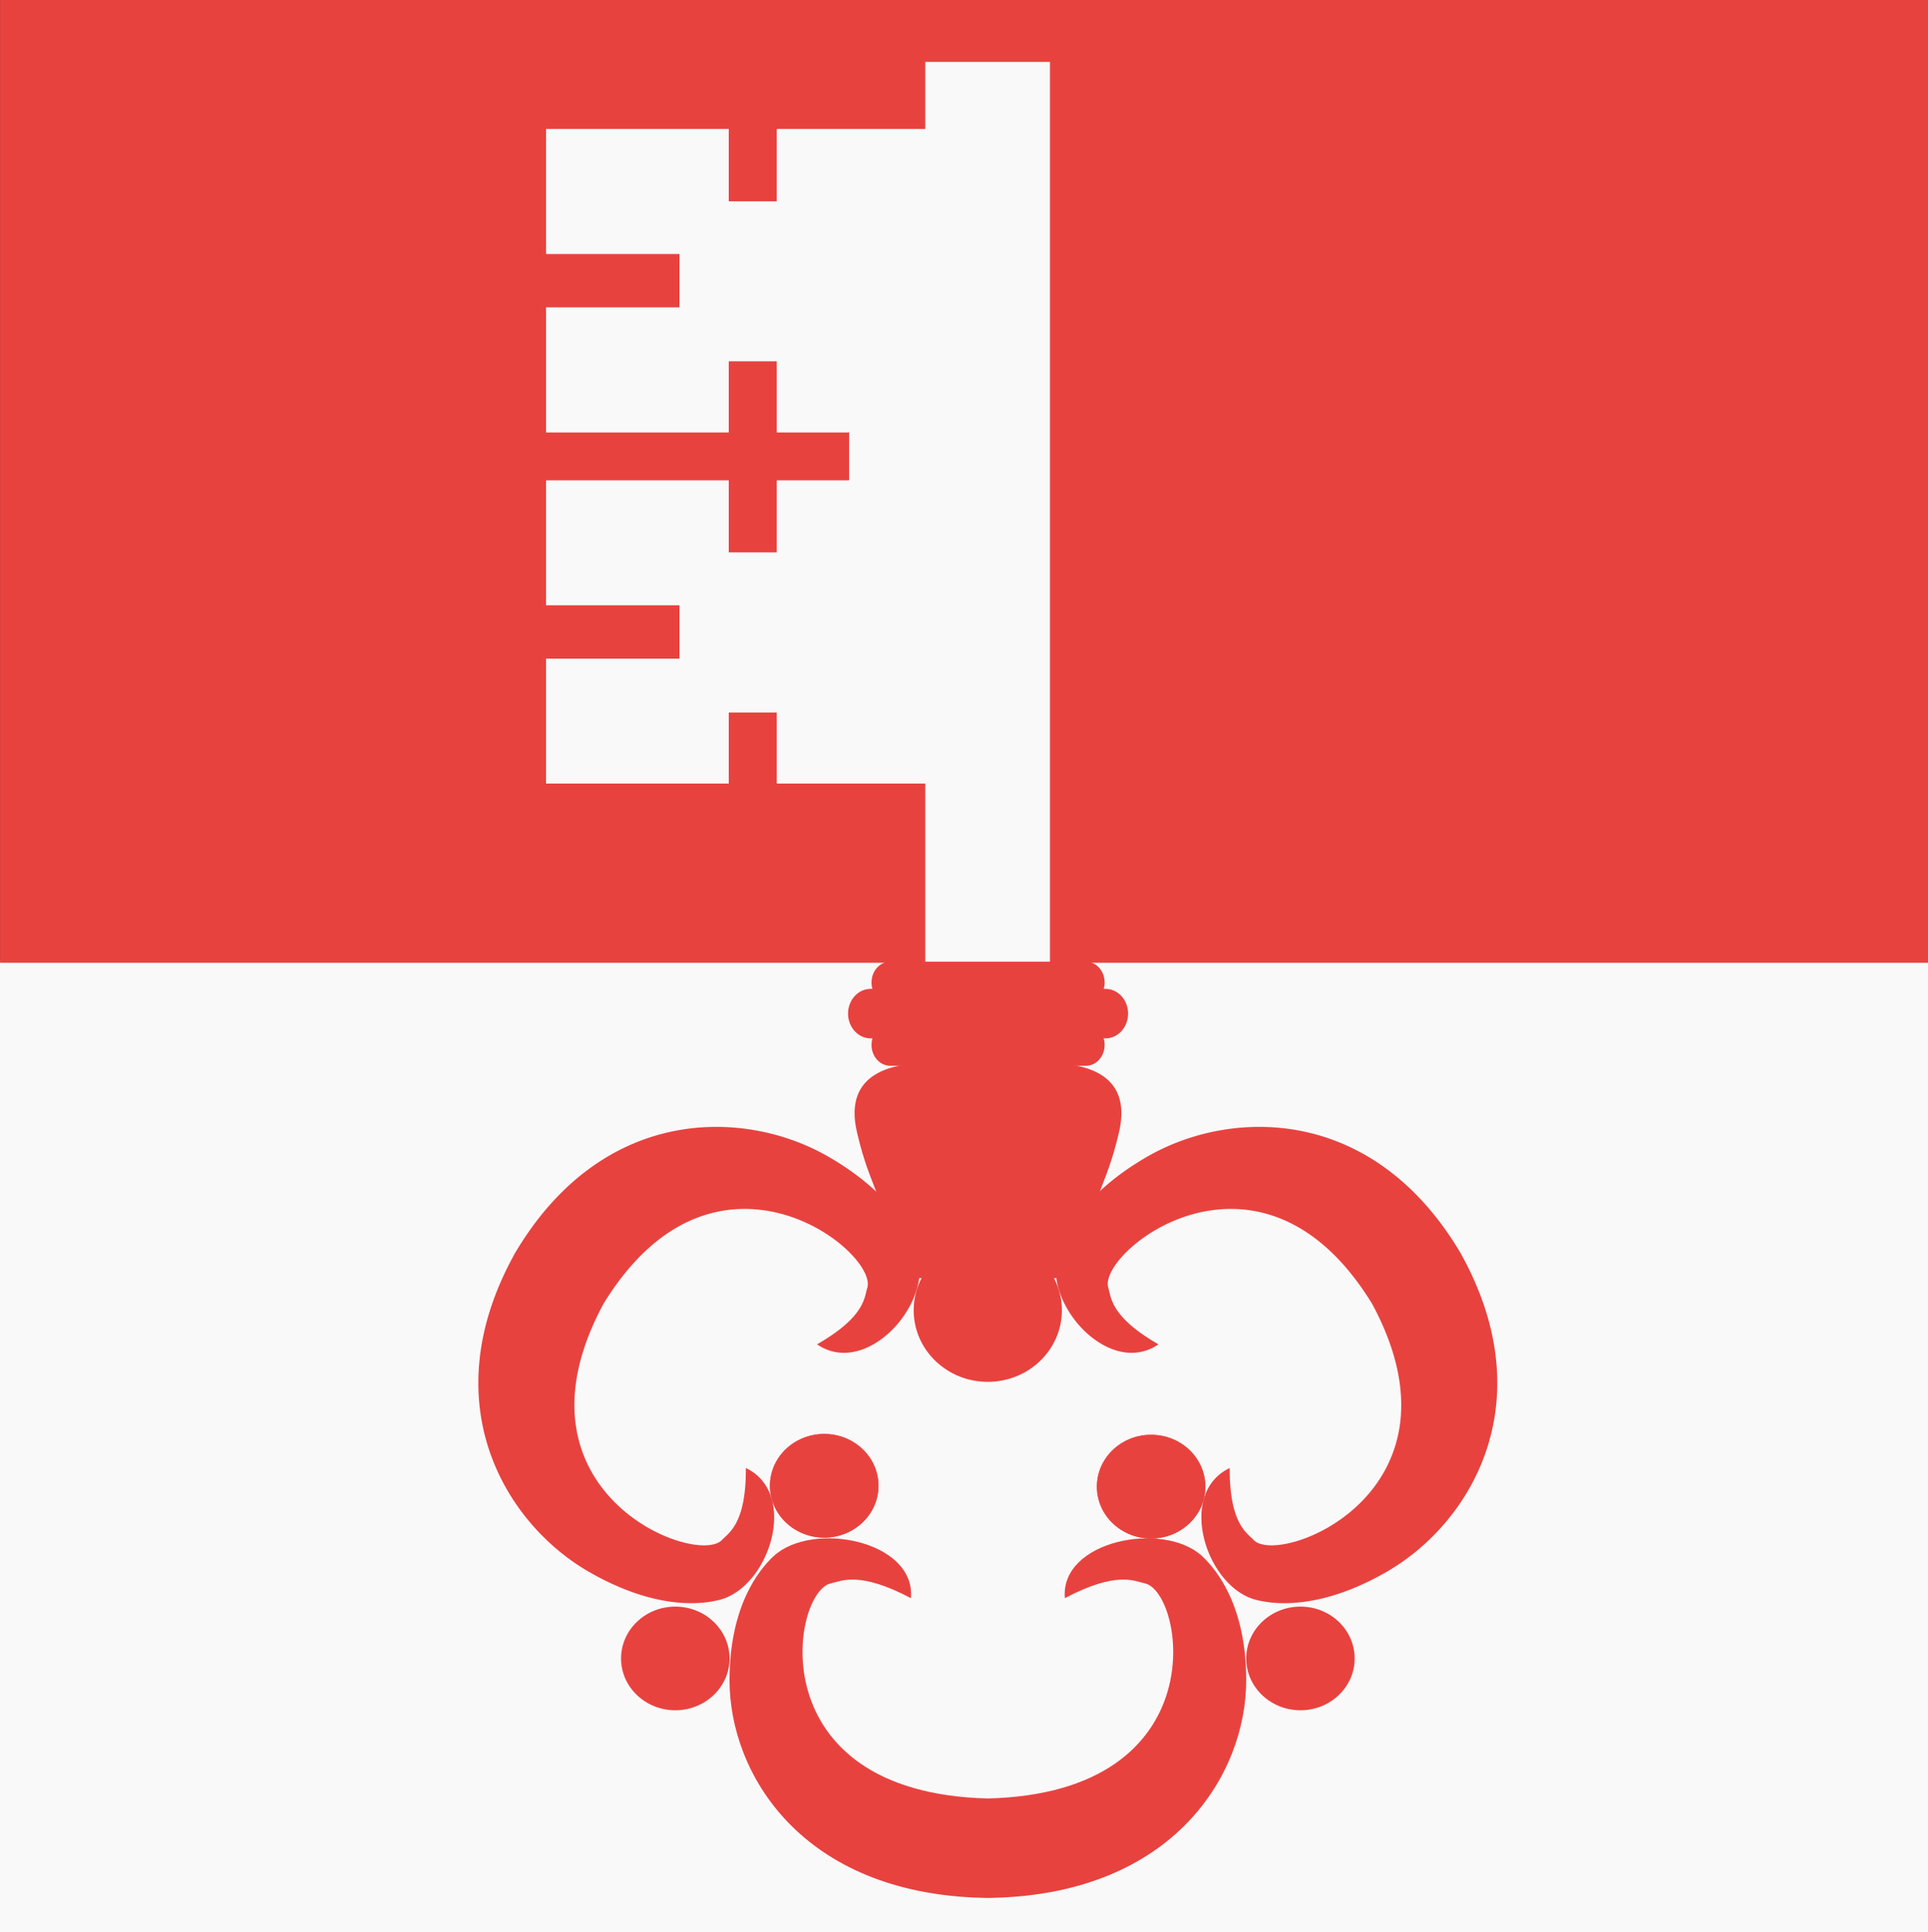 <svg xmlns="http://www.w3.org/2000/svg" xml:space="preserve" width="470.496" height="471.528" viewBox="-205.467 -206.348 470.496 471.528"><rect x="-205.467" y="-206.348" width="470.496" height="471.528" fill="#333333" stroke="none"/><path d="M-205.467 27.881h470.576V265.18h-470.576z" style="fill:#f9f9f9;stroke-width:1.005"/><path d="M-205.457-206.348h470.575V28.59h-470.575zM98.646 203.688c0-18.109-7.133-26.938-10.773-30.328-9.484-8.734-34.703-3.75-33.477 10.266 12.672-6.703 17.016-4.133 19.461-3.625 9.656 1.922 18.016 51.109-38.266 52.508-56.258-1.406-47.898-50.586-38.242-52.508 2.445-.508 6.801-3.078 19.473 3.625 1.23-14.016-24-19-33.488-10.266-3.641 3.391-10.77 12.219-10.77 30.328 0 22.797 17.578 51.984 61.715 53.063 0 0 .875.031 1.313.031.453 0 1.328-.031 1.328-.031 44.164-1.079 61.726-30.274 61.726-53.063" style="fill:#e8423f"/><path d="M-38.484-129.541h-32.579v30.434h44.586v-17.351h11.75v17.351H2.898v11.754h-17.625v17.613h-11.75v-17.613h-44.586v30.422h32.579v13.098h-32.579v30.421h44.586v-17.343h11.75v17.343h42.723v-159.656h-42.723v17.625h-11.75v-17.625h-44.586v30.442h32.579z" style="fill:#fff" transform="translate(-1.143 -1.768)"/><path d="M-38.484-129.541h-32.579v30.434h44.586v-17.351h11.75v17.351H2.898v11.754h-17.625v17.613h-11.75v-17.613h-44.586v30.422h32.579v13.098h-32.579v30.421h44.586v-17.343h11.75v17.343h42.723v-159.656h-42.723v17.625h-11.75v-17.625h-44.586v30.442h32.579z" style="fill:#f9f9f9" transform="translate(-1.143 -1.768)"/><path d="M8.908 156.203c0 6.977-5.926 12.648-13.238 12.648-7.305 0-13.242-5.672-13.242-12.648 0-6.984 5.938-12.641 13.242-12.641 7.312.001 13.238 5.657 13.238 12.641M88.677 156.422c0 6.984-5.93 12.641-13.234 12.641-7.313 0-13.227-5.656-13.227-12.641s5.914-12.656 13.227-12.656c7.305 0 13.234 5.672 13.234 12.656" style="fill:#e8423f"/><path d="M20.326-191.242h30.43V39.43h-30.43z" style="fill:#f9f9f9"/><path d="M8.908 156.203c0 6.977-5.926 12.648-13.238 12.648-7.305 0-13.242-5.672-13.242-12.648 0-6.984 5.938-12.641 13.242-12.641 7.312.001 13.238 5.657 13.238 12.641M88.677 156.422c0 6.984-5.93 12.641-13.234 12.641-7.313 0-13.227-5.656-13.227-12.641s5.914-12.656 13.227-12.656c7.305 0 13.234 5.672 13.234 12.656M125.115 198.344c0 6.969-5.914 12.641-13.227 12.641-7.313 0-13.234-5.672-13.234-12.641 0-6.984 5.922-12.656 13.234-12.656s13.227 5.671 13.227 12.656M-27.436 198.344c0 6.969-5.93 12.641-13.23 12.641-7.313 0-13.242-5.672-13.242-12.641 0-6.984 5.93-12.656 13.242-12.656 7.3 0 13.23 5.671 13.23 12.656M64.099 33.391c0 2.813-2.047 5.094-4.555 5.094H11.779c-2.52 0-4.566-2.281-4.566-5.094 0-2.816 2.047-5.082 4.566-5.082h47.766c2.507 0 4.554 2.265 4.554 5.082M64.099 48.625c0 2.813-2.047 5.094-4.555 5.094H11.779c-2.52 0-4.566-2.281-4.566-5.094 0-2.82 2.047-5.078 4.566-5.078h47.766c2.507 0 4.554 2.258 4.554 5.078" style="fill:#e8423f"/><path d="M69.826 40.984c0 3.328-2.469 6.047-5.492 6.047H6.982c-3.043 0-5.496-2.719-5.496-6.047s2.453-6.031 5.496-6.031h57.352c3.023 0 5.492 2.703 5.492 6.031M51.591 53.094c-3.359-.078-8.492-.219-12.641-.313 0 0-1.273-.109-3.328-.063-2.047-.047-3.324.063-3.324.063-4.141.094-9.27.234-12.621.313-6.441.188-19.473 1.875-16.031 16.766 3.445 14.891 6.453 13.672 9.797 35.656h44.383C61.17 83.532 64.17 84.75 67.623 69.86c3.437-14.891-9.594-16.579-16.032-16.766" style="fill:#e8423f"/><path d="M53.67 113.375c0 9.656-8.109 17.469-18.094 17.469-9.98 0-18.074-7.813-18.074-17.469 0-9.625 8.094-17.453 18.074-17.453 9.984 0 18.094 7.828 18.094 17.453" style="fill:#e8423f"/><path d="M74.576 75.852c-16.078 9.25-20.641 19.508-21.953 24.164-3.375 12.094 12.734 29.828 24.609 21.672-11.813-6.781-11.531-11.578-12.234-13.781-2.766-8.773 37.086-40.656 64.367 3.883 24.82 45.938-22.773 64.359-28.953 57.594-1.555-1.711-5.852-3.891-5.789-17.508-13.016 6.195-5.781 29.031 6.406 32.156 4.672 1.203 15.828 2.414 31.891-6.828 20.25-11.656 38.078-40.727 18.594-76.773 0 0-.383-.727-.594-1.07a20.59 20.59 0 0 0-.625-1.047c-21.391-34.923-55.454-34.111-75.719-22.462M-3.405 75.852c16.098 9.25 20.641 19.508 21.938 24.164 3.391 12.094-12.719 29.828-24.609 21.672 11.832-6.781 11.543-11.578 12.25-13.781 2.75-8.773-37.082-40.656-64.359 3.883-24.801 45.938 22.766 64.359 28.949 57.594 1.578-1.711 5.863-3.891 5.785-17.508 13.016 6.195 5.777 29.031-6.398 32.156-4.664 1.203-15.816 2.414-31.898-6.828-20.246-11.656-38.063-40.727-18.582-76.773 0 0 .375-.727.582-1.07.207-.359.633-1.047.633-1.047 21.389-34.923 55.463-34.111 75.709-22.462M50.755 73.219c0 11.289-6.766 20.484-15.133 20.484-8.355 0-15.137-9.188-15.137-20.484 0-11.313 6.781-20.492 15.137-20.492 8.368 0 15.133 9.179 15.133 20.492" style="fill:#e8423f"/></svg>